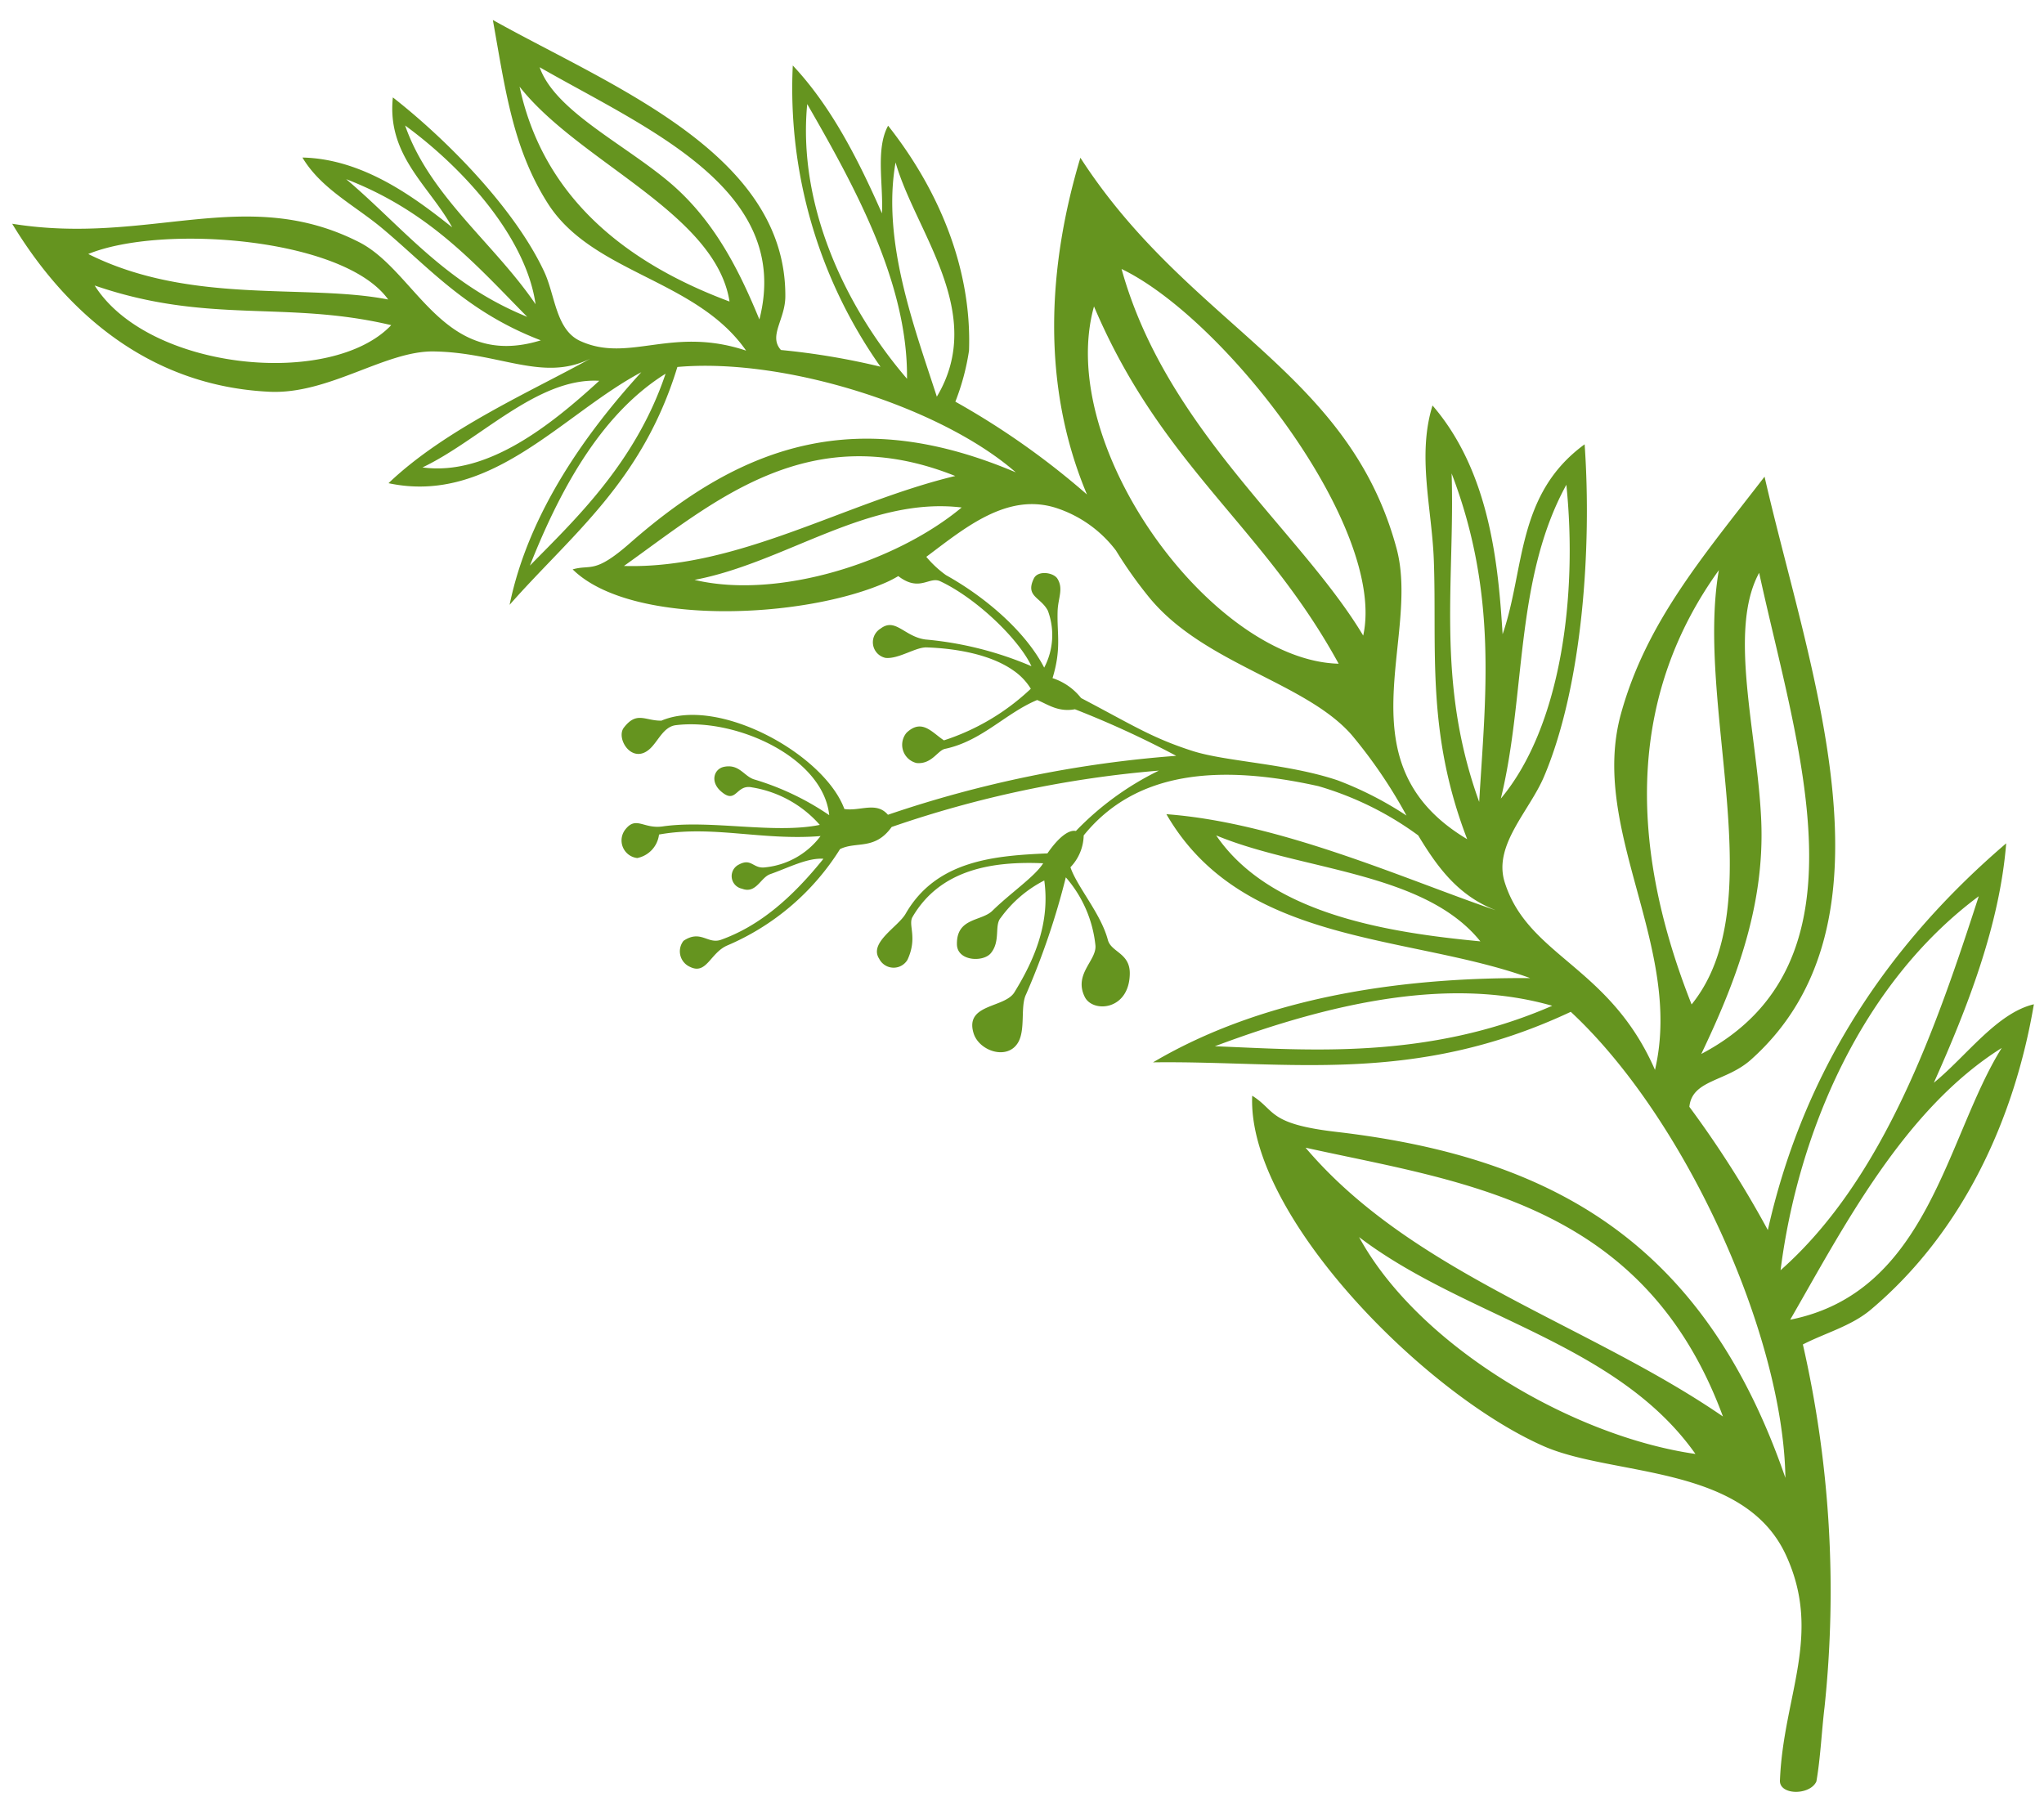 <svg xmlns="http://www.w3.org/2000/svg" width="173" height="154" viewBox="0 0 173 154">
  <path fill-rule="evenodd" fill="#65941f" d="M150.654,150.631c0.3-7.107,3.6-12.254.517-18.973-3.548-7.745-14.639-6.658-20.528-9.25-10.21-4.5-25.1-19.636-24.659-29.66,2.011,1.253,1.29,2.383,7.129,3.061,18.512,2.154,31.2,9.55,38,29.289-0.178-12.055-8.414-30.386-18.166-39.452-13.348,6.263-23.983,4.124-35.357,4.277,10.07-5.947,22.351-7.191,31.926-7.13-10.27-3.733-24.368-2.73-30.793-13.875,9.626,0.714,20.238,5.526,27.821,8.116l0-.006c-3.108-1.229-4.836-3.539-6.512-6.318a27.034,27.034,0,0,0-8.449-4.167c-8.354-1.857-15.43-1.311-19.861,4.171A4.015,4.015,0,0,1,90.6,73.408c0.55,1.645,2.577,3.918,3.166,6.147,0.28,1.06,1.879,1.1,1.857,2.86-0.042,3.132-3.129,3.329-3.807,1.978-0.971-1.942,1.012-3.09.9-4.36a10.358,10.358,0,0,0-2.507-5.769,62.958,62.958,0,0,1-3.363,9.9c-0.511,1.026-.019,3.005-0.693,4.105-0.917,1.5-3.3.691-3.755-.823-0.751-2.5,2.629-2.1,3.458-3.452,1.758-2.851,3.02-5.94,2.53-9.466a10.389,10.389,0,0,0-3.684,3.157c-0.564.64,0.008,1.972-.842,3-0.648.78-2.84,0.678-2.867-.743-0.046-2.282,2.07-1.939,3-2.849,1.542-1.512,3.6-2.9,4.3-4.021-4.247-.185-8.687.484-11.058,4.542-0.4.687,0.452,1.733-.428,3.628a1.364,1.364,0,0,1-2.393-.085c-0.9-1.367,1.6-2.7,2.237-3.814,2.6-4.529,7.544-4.911,12-5.108,1.134-1.639,1.958-2,2.409-1.894a24.8,24.8,0,0,1,7.026-5.112A92.55,92.55,0,0,0,75.468,70c-1.425,1.992-2.984,1.192-4.369,1.872a20.928,20.928,0,0,1-9.562,8.165c-1.431.633-1.738,2.508-3.144,1.8a1.435,1.435,0,0,1-.542-2.2c1.459-.981,2.043.316,3.178-0.091,3.361-1.206,6.106-3.677,8.664-6.854-1.339-.1-2.977.765-4.5,1.3-0.825.284-1.192,1.694-2.389,1.233a1.087,1.087,0,0,1-.272-2.041c1.086-.59,1.2.381,2.246,0.232A6.7,6.7,0,0,0,69.45,70.77c-4.939.4-9.165-.944-13.672-0.13a2.314,2.314,0,0,1-1.842,1.989,1.5,1.5,0,0,1-.974-2.461c0.9-1.1,1.527.016,3.129-.216,4-.584,9.461.66,13.295-0.13a9.7,9.7,0,0,0-5.72-3.171c-1.406-.306-1.322,1.51-2.661.317-0.917-.812-0.572-1.888.279-2.061,1.282-.257,1.678.784,2.527,1.061A22.772,22.772,0,0,1,70.183,69c-0.505-4.879-7.863-8.246-12.986-7.616-1.034.128-1.482,1.336-2.17,1.98-1.514,1.415-2.933-.858-2.224-1.774,1.1-1.422,1.79-.567,3.178-0.59,4.871-2.07,13.78,2.852,15.485,7.478,1.329,0.21,2.7-.664,3.687.488a98.437,98.437,0,0,1,24.4-4.989,80.531,80.531,0,0,0-8.573-3.941c-1.446.267-2.337-.446-3.2-0.782-2.683,1.121-4.685,3.479-7.8,4.134-0.621.133-1.117,1.319-2.4,1.2a1.587,1.587,0,0,1-.844-2.572c1.3-1.215,2.139-.017,3.157.652A19.408,19.408,0,0,0,87.246,58.3a5.093,5.093,0,0,0-1.464-1.539c-2.031-1.441-5.108-1.886-7.359-1.961-0.919-.031-2.371,1-3.47.888a1.353,1.353,0,0,1-.42-2.483c1.259-.957,2.013.688,3.8,0.926A29.363,29.363,0,0,1,87.3,56.392c-1.065-2.289-4.654-5.751-7.723-7.192-0.936-.437-1.746.95-3.548-0.436l0,0a9.894,9.894,0,0,1-.926.488c-7.038,3.163-21.7,3.807-26.634-1.057,1.575-.452,1.819.44,4.874-2.244,9.687-8.509,19.361-11.6,32.631-5.968-6.261-5.485-19.474-9.734-28.642-8.92-2.98,9.75-9.006,14.222-14.2,20.133,1.621-7.921,6.678-14.8,11.149-19.69C47.6,35.049,41.574,42.752,32.883,40.9c4.837-4.62,12.241-7.846,17.084-10.545-4.012,2.012-7.691-.525-13.256-0.607C32.6,29.684,27.837,33.4,22.8,33.16c-10.2-.487-17.25-6.753-21.769-14.221,11.584,1.867,19.724-3.341,29.358,1.555,4.862,2.47,7.126,10.863,15.384,8.313-6.265-2.4-9.455-6.156-13.4-9.462-2.344-1.964-5.2-3.362-6.776-6.01,5.2,0.11,9.6,3.471,12.674,5.909-1.932-3.517-5.541-6.064-5.02-11C38,11.962,43.627,17.772,46.065,23.009c0.931,2,.978,4.909,3.043,5.853,4.144,1.893,7.732-1.292,14.04.816-4.216-6.068-13.008-6.52-16.787-12.468-2.972-4.679-3.6-9.687-4.647-15.519C51.735,7.3,66.555,12.97,66.469,25.108c-0.014,1.946-1.446,3.33-.372,4.518a60.644,60.644,0,0,1,8.426,1.414A40.859,40.859,0,0,1,67.1,5.543c3.3,3.5,5.605,8.117,7.547,12.516,0.125-2.447-.553-5.461.521-7.419,4.188,5.3,7.1,11.972,6.847,19.045A19.976,19.976,0,0,1,80.86,34,65.916,65.916,0,0,1,92,41.857c-3.914-9.3-3.311-19.347-.559-28.505,9.215,14.266,22.685,17.962,26.761,33.072,2.057,7.626-4.755,18.207,5.978,24.609-3.494-9.064-2.551-16.141-2.823-23.591-0.162-4.427-1.431-8.859-.112-13.12,4.921,5.7,5.572,13.691,5.933,19.362,1.9-5.492,1.141-11.844,6.942-16.075,0.612,8.717-.173,20.409-3.432,28.113-1.243,2.941-4.321,5.816-3.334,8.954,1.982,6.293,8.874,7.058,12.721,15.886,2.428-10.423-5.6-20.315-2.878-30.152,2.143-7.738,6.913-13.269,12.152-20.062C153.04,56.564,161.3,78.006,148.194,89.7c-2.1,1.875-4.975,1.679-5.21,3.987a87.634,87.634,0,0,1,6.642,10.432c2.736-12.2,9.074-23.236,20.174-32.734-0.556,6.945-3.282,13.907-6.122,20.264,2.747-2.24,5.324-5.9,8.465-6.641-1.632,9.648-5.971,19.255-13.806,25.851-1.646,1.385-3.829,1.961-5.745,2.942a93.846,93.846,0,0,1,1.835,30.687c-0.237,1.942-.347,4.347-0.691,6.3C153.2,152,150.5,151.981,150.654,150.631ZM102.827,88.56c7.678,0.3,17.93,1.206,28.549-3.425C123.005,82.734,113.238,84.656,102.827,88.56ZM35.757,39.565c5.507,0.751,10.921-3.631,14.964-7.333C45.476,31.938,40.61,37.268,35.757,39.565ZM8.013,24.167c4.562,7.216,20.036,8.694,25.1,3.355C24.168,25.4,17.649,27.486,8.013,24.167Zm24.843,1.187C29.125,20.117,13.7,18.954,7.47,21.5,16.151,25.842,25.886,23.983,32.856,25.353Zm1.433-14.731c2.076,5.971,7.548,9.977,11.04,15.129C44.569,20.341,39.591,14.505,34.289,10.622ZM29.3,15.165C34.1,19.228,37.678,24,44.624,26.821,40.327,22.466,36.389,17.9,29.3,15.165ZM44.851,47.876c3.714-3.8,8.931-8.649,11.482-16.243C51.222,34.821,47.677,40.725,44.851,47.876ZM61.746,25.524c-1.174-7.488-12.773-11.811-17.77-18.189C45.787,15.777,51.767,21.807,61.746,25.524ZM45.674,5.69c1.264,3.623,6.947,6.389,10.841,9.618C60.427,18.55,62.57,22.9,64.273,27.04,67.1,16.025,54.781,10.906,45.674,5.69ZM68.321,8.808c-0.82,8.531,3.188,17.136,8.446,23.254C76.862,23.95,72.278,15.679,68.321,8.808ZM75.8,13.749c-1.173,6.639,1.565,13.88,3.492,19.828C83.538,26.476,77.472,19.634,75.8,13.749Zm56.771,27.289c-4.4,8.028-3.4,17.8-5.543,26.558C132.1,61.526,133.542,50.509,132.574,41.038Zm-9.709-.958c0.291,9.11-1.363,17.588,2.334,27.8C125.713,59.028,126.8,50.363,122.865,40.08ZM81.394,42.956c-7.937-.947-14.951,4.679-22.608,6.128C65.828,50.762,75.8,47.614,81.394,42.956ZM52.81,47.906c9.654,0.288,18.735-5.387,28.04-7.616C68.4,35.314,60.372,42.53,52.81,47.906ZM94.927,22.768C98.677,36.313,110.1,44.975,115.379,53.8,117.385,44.7,103.7,26.994,94.927,22.768ZM113.3,56.18C106.914,44.5,98.365,39.52,92.594,25.938,89.269,37.846,102.667,55.918,113.3,56.18Zm1.1,6.025c-3.914-4.473-12.517-5.992-17.141-11.644A36.358,36.358,0,0,1,94.453,46.6a10.38,10.38,0,0,0-5.1-3.617c-4.145-1.3-7.727,1.736-10.952,4.15a8.956,8.956,0,0,0,1.667,1.55c3.546,1.98,6.8,4.905,8.31,7.828a5.919,5.919,0,0,0,.311-4.819c-0.606-1.162-1.931-1.185-1.187-2.724,0.348-.719,1.664-0.509,1.991.008,0.538,0.851.06,1.649,0.022,2.732-0.067,1.964.339,3.167-.431,5.693A5.061,5.061,0,0,1,91.5,59.086c4.366,2.29,5.956,3.357,9.41,4.472,2.854,0.921,8.05,1.064,12.3,2.491a29.45,29.45,0,0,1,5.833,2.985A41.484,41.484,0,0,0,114.4,62.205Zm-11.464,8.508c4.528,6.649,14.472,8.216,22.36,8.969C120.534,73.758,110.1,73.7,102.938,70.714Zm40.236,14.31c6.9-8.531.3-25.2,2.309-36.763C138.178,58.4,137.5,70.687,143.174,85.023Zm5.718-36.533c-2.663,4.877-.129,13.672.178,20.993,0.309,7.353-2.282,13.878-5.076,19.73C158.552,81.558,152.115,63.344,148.892,48.49Zm18.586,27.374c-9.949,7.4-15.3,20.064-16.773,31.656C159.5,99.748,163.936,86.789,167.478,75.864Zm1.944,12.842c-8.261,5.184-13.379,15.157-17.9,23C163.255,109.377,164.722,96.213,169.422,88.706Zm-58.92,8.44c9.039,10.66,23.923,14.912,35.326,22.753C139.108,101.678,123.594,100.057,110.5,97.146ZM143.5,123.071c-6.67-9.453-19.5-11.531-28.47-18.357C120.044,113.914,133.081,121.579,143.5,123.071Z"/>
</svg>

